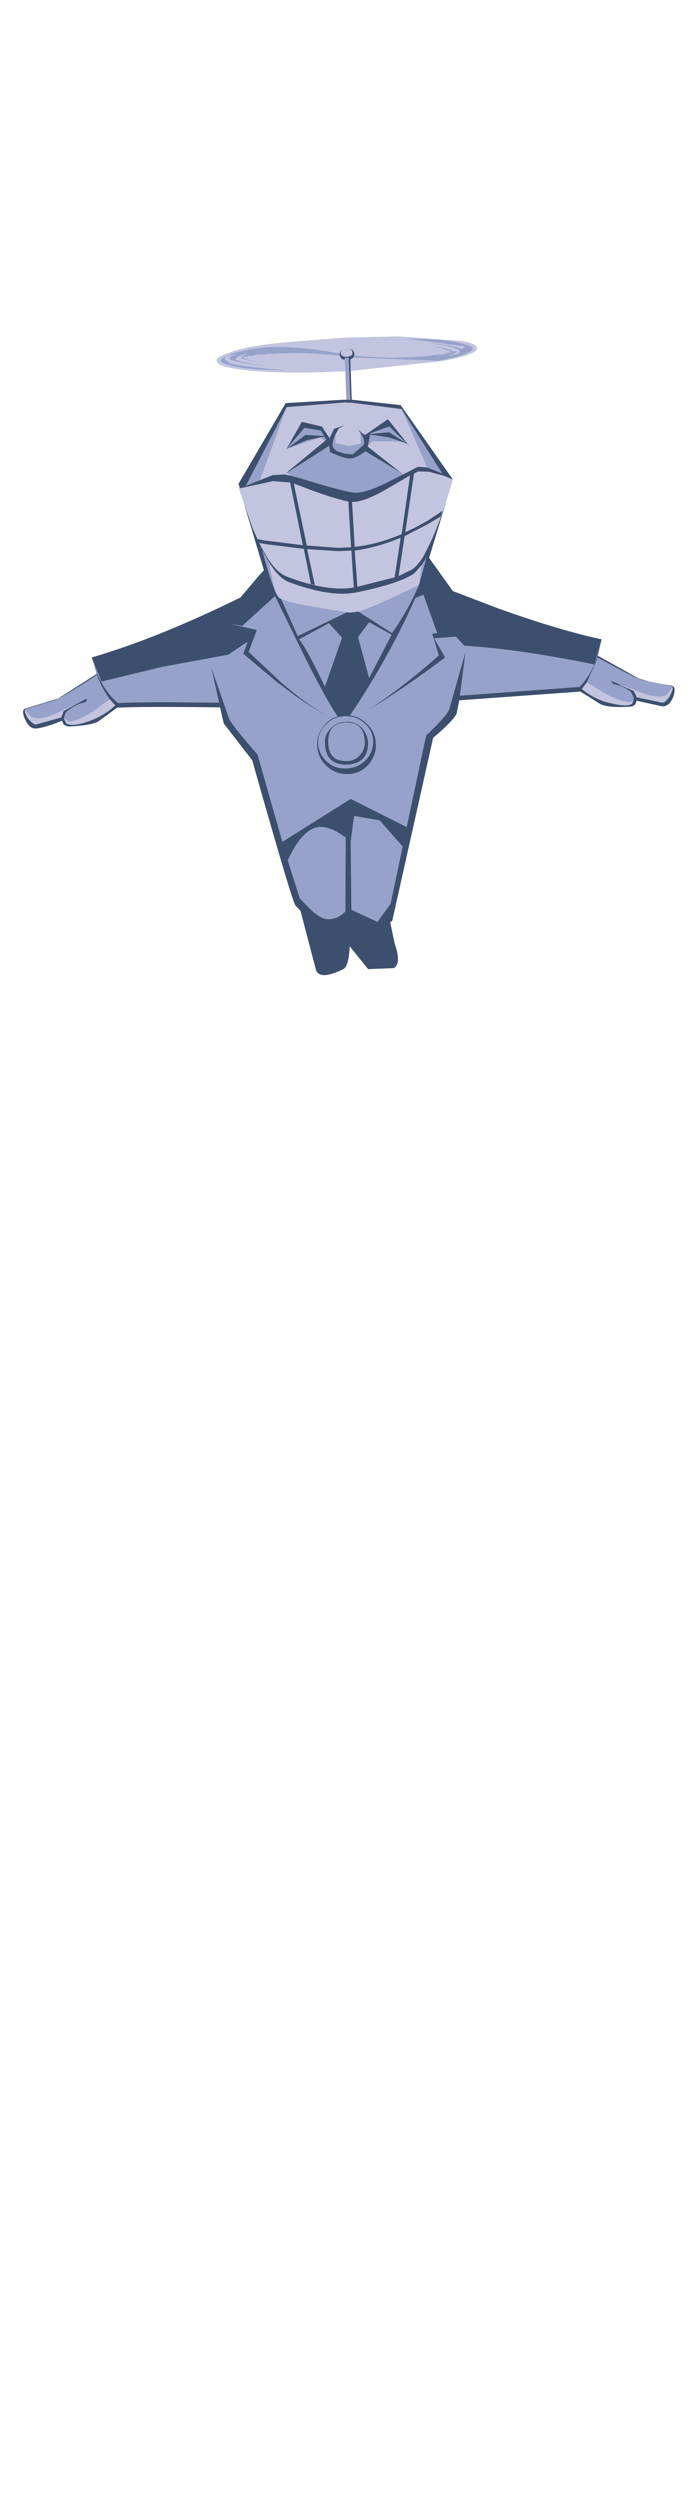 <?xml version="1.0" encoding="UTF-8" standalone="no"?>
<svg xmlns:xlink="http://www.w3.org/1999/xlink" height="454.65px" width="126.45px" xmlns="http://www.w3.org/2000/svg">
  <g transform="matrix(1.0, 0.0, 0.0, 1.0, 74.7, 261.55)">
    <use data-characterId="63" height="95.3" transform="matrix(1.219, 0.0, 0.0, 1.219, -70.499, -200.373)" width="97.25" xlink:href="#shape0"/>
  </g>
  <defs>
    <g id="shape0" transform="matrix(1.0, 0.0, 0.0, 1.0, 48.6, 44.6)">
      <path d="M0.7 -41.45 L13.25 -40.95 Q16.3 -41.45 17.8 -42.15 19.4 -42.9 17.55 -43.35 15.25 -44.25 8.65 -44.25 L17.4 -43.1 16.9 -42.7 Q15.2 -43.45 11.25 -43.6 15.35 -43.25 16.5 -42.55 L16.6 -42.3 Q16.5 -41.9 14.7 -41.65 16.15 -42.05 16.05 -42.4 L15.7 -42.35 Q14.75 -42.9 12.35 -43.15 L12.25 -43.15 12.55 -43.1 12.35 -43.15 13.95 -42.8 15.4 -42.25 14.7 -42.1 12.9 -41.6 13.95 -42.0 12.15 -41.75 11.95 -41.7 10.95 -41.55 11.35 -41.65 Q6.25 -41.2 0.8 -41.75 L0.85 -41.95 Q0.8 -42.75 -0.1 -42.7 0.6 -42.65 0.55 -42.15 0.65 -41.65 -0.3 -41.55 -1.15 -41.55 -1.2 -42.15 -1.2 -42.55 -0.65 -42.65 -1.3 -42.55 -1.35 -42.05 -9.25 -43.5 -13.8 -42.8 -16.9 -42.35 -18.3 -41.65 -20.0 -40.9 -18.1 -40.4 -15.7 -39.55 -9.2 -39.55 -16.55 -40.1 -17.95 -40.7 L-17.8 -40.8 Q-18.55 -41.05 -18.5 -41.3 -18.4 -41.75 -16.6 -41.95 -18.4 -41.5 -17.5 -41.0 L-17.4 -41.05 Q-15.45 -40.35 -11.75 -40.2 -15.8 -40.55 -17.0 -41.2 L-16.7 -41.3 -16.7 -41.35 Q-16.6 -41.8 -14.85 -42.0 -16.05 -41.7 -16.05 -41.35 -14.95 -40.85 -12.8 -40.65 -15.15 -41.0 -15.85 -41.5 L-14.35 -41.7 -12.85 -42.15 -13.75 -41.8 -12.8 -41.9 -12.5 -41.9 -11.3 -42.15 -11.85 -41.95 Q-6.85 -42.35 -1.3 -41.7 -1.2 -41.2 -0.6 -41.1 L-0.5 -39.4 Q-8.05 -39.0 -13.65 -39.4 -19.55 -39.85 -19.7 -40.9 -19.85 -41.55 -17.7 -42.2 -15.55 -43.15 -9.1 -43.75 L-2.8 -44.25 -2.7 -44.25 -0.75 -44.4 0.2 -44.45 0.4 -44.45 0.6 -44.45 0.75 -44.45 7.4 -44.6 17.05 -43.9 Q19.05 -43.5 19.15 -42.9 19.4 -41.9 13.85 -40.9 L0.3 -39.45 0.25 -41.15 0.7 -41.45 M-9.25 -34.05 L-0.5 -34.75 -0.15 -34.7 0.25 -34.7 0.45 -34.7 7.9 -33.75 11.7 -25.05 10.35 -25.15 8.2 -24.05 7.3 -24.65 2.85 -28.15 2.85 -28.2 3.45 -28.95 7.85 -28.9 8.75 -28.55 9.2 -28.1 8.85 -28.5 9.0 -28.45 8.8 -28.55 5.85 -32.25 2.6 -30.0 1.9 -30.25 1.35 -30.75 1.75 -30.2 1.8 -28.65 0.0 -28.25 -1.95 -28.7 -2.0 -29.9 -1.5 -30.85 -0.6 -31.35 -2.2 -30.8 -2.85 -29.4 -4.0 -31.15 -7.0 -31.85 -9.3 -27.8 -4.15 -29.55 -3.6 -28.95 -9.0 -24.5 -9.3 -24.3 -9.25 -24.25 -9.6 -24.0 -9.2 -24.25 -8.6 -23.8 -9.6 -24.0 -11.35 -23.9 -13.25 -23.15 -9.25 -34.05 M8.4 -28.85 L8.6 -28.7 8.3 -28.85 8.4 -28.85 M-0.55 -27.1 L-1.65 -27.45 -1.8 -27.5 -0.55 -27.1 M15.55 -23.25 L14.6 -20.1 Q13.3 -16.15 12.1 -13.65 L11.1 -11.7 Q10.25 -10.4 9.5 -9.85 L7.45 -8.85 8.35 -14.8 11.75 -16.55 13.1 -17.35 13.75 -17.75 14.0 -18.6 13.3 -18.1 11.85 -17.15 Q10.15 -16.15 8.45 -15.4 L9.75 -24.15 10.4 -24.45 12.0 -24.4 14.2 -23.8 Q14.8 -23.55 15.55 -23.25 M-15.7 -19.9 L-16.4 -21.9 -11.3 -23.0 -8.75 -22.8 -6.85 -13.45 -12.5 -14.15 -13.35 -14.3 -13.6 -14.35 -13.35 -13.8 -13.2 -13.75 -12.4 -13.6 -6.7 -12.9 -5.65 -7.65 -5.05 -7.5 -6.2 -12.85 -1.5 -12.55 0.4 -12.65 0.75 -7.15 1.3 -7.25 Q-2.75 -6.3 -9.2 -8.75 -10.6 -9.25 -12.0 -11.35 L-13.05 -13.15 -14.3 -15.85 -15.7 -19.9 M0.9 -12.65 Q4.1 -13.05 7.75 -14.55 L6.85 -8.65 1.3 -7.25 0.9 -12.65 M5.8 -21.9 L9.15 -23.85 7.9 -15.1 Q4.25 -13.55 0.9 -13.2 L0.5 -19.9 Q2.3 -19.85 5.8 -21.9 M-11.9 -10.9 Q-10.4 -8.5 -8.95 -7.95 -2.55 -5.55 1.4 -6.45 7.65 -7.75 9.8 -9.25 L10.9 -10.5 10.5 -7.55 Q3.85 -4.25 1.45 -3.55 L0.35 -3.4 0.2 -3.4 Q-8.5 -4.65 -10.1 -5.45 L-10.35 -5.55 -10.45 -5.65 Q-11.1 -6.4 -11.9 -10.9 M35.55 7.0 L38.2 8.65 Q40.1 9.75 41.9 10.0 42.4 9.95 42.55 9.4 L42.35 10.15 42.3 10.2 Q41.4 10.85 37.9 9.8 36.0 9.05 34.8 8.0 L35.55 7.0 M40.6 7.4 L43.6 8.5 Q46.3 9.55 47.45 8.9 L48.3 7.8 Q48.4 8.25 47.9 9.1 L47.05 10.0 46.8 10.05 43.0 9.25 42.55 8.3 40.35 7.35 40.6 7.4 M-8.2 -22.65 L-7.0 -22.2 Q-2.8 -20.55 -0.05 -19.95 L0.35 -13.15 -1.5 -13.05 -6.25 -13.4 -8.2 -22.65 M-35.65 9.55 L-34.85 10.45 Q-36.05 11.6 -37.75 12.4 -41.0 13.8 -42.15 13.15 L-42.45 12.55 -42.5 12.3 -42.45 12.35 -41.8 12.9 Q-40.25 12.7 -38.15 11.35 L-35.65 9.55 M-40.55 10.2 L-42.55 11.3 -42.9 12.25 -46.65 13.3 -46.9 13.25 -47.8 12.45 -48.0 12.2 -48.25 11.65 -48.3 11.15 -47.35 12.2 Q-46.15 12.8 -43.55 11.6 L-40.55 10.2" fill="#c3c4df" fill-rule="evenodd" stroke="none"/>
      <path d="M0.8 -41.75 Q6.25 -41.2 11.35 -41.65 L10.95 -41.55 11.95 -41.7 12.15 -41.75 13.95 -42.0 12.9 -41.6 14.7 -42.1 15.4 -42.25 13.95 -42.8 12.35 -43.15 12.55 -43.1 12.25 -43.15 12.35 -43.15 Q14.75 -42.9 15.7 -42.35 L16.05 -42.4 Q16.15 -42.05 14.7 -41.65 16.5 -41.9 16.6 -42.3 L16.5 -42.55 Q15.35 -43.25 11.25 -43.6 15.2 -43.45 16.9 -42.7 L17.4 -43.1 8.65 -44.25 Q15.25 -44.25 17.55 -43.35 19.4 -42.9 17.8 -42.15 16.3 -41.45 13.25 -40.95 L0.7 -41.45 0.8 -41.75 M-0.5 -39.4 L-0.6 -41.1 -0.6 -41.4 0.0 -41.4 0.25 -35.15 -0.35 -35.15 -0.5 -39.4 M-1.3 -41.7 Q-6.85 -42.35 -11.85 -41.95 L-11.3 -42.15 -12.5 -41.9 -12.8 -41.9 -13.75 -41.8 -12.85 -42.15 -14.35 -41.7 -15.85 -41.5 Q-15.15 -41.0 -12.8 -40.65 -14.95 -40.85 -16.05 -41.35 -16.05 -41.7 -14.85 -42.0 -16.6 -41.8 -16.7 -41.35 L-16.7 -41.3 -17.0 -41.2 Q-15.8 -40.55 -11.75 -40.2 -15.45 -40.35 -17.4 -41.05 L-17.5 -41.0 Q-18.4 -41.5 -16.6 -41.95 -18.4 -41.75 -18.5 -41.3 -18.55 -41.05 -17.8 -40.8 L-17.95 -40.7 Q-16.55 -40.1 -9.2 -39.55 -15.7 -39.55 -18.1 -40.4 -20.0 -40.9 -18.3 -41.65 -16.9 -42.35 -13.8 -42.8 -9.25 -43.5 -1.35 -42.05 L-1.35 -41.9 -1.3 -41.7 M7.9 -33.75 L13.95 -24.15 11.7 -25.05 7.9 -33.75 M8.2 -24.05 L5.9 -22.9 Q2.1 -20.95 0.35 -21.35 -2.0 -21.8 -6.95 -23.35 L-8.6 -23.8 -9.2 -24.25 -2.95 -28.25 -2.9 -28.25 -2.8 -27.35 Q-0.2 -26.1 0.7 -26.45 1.5 -26.7 2.5 -27.45 L7.95 -24.15 7.3 -24.65 8.2 -24.05 M-13.25 -23.15 L-15.35 -22.3 -9.25 -34.05 -13.25 -23.15 M8.3 -28.85 L6.05 -30.3 3.25 -30.05 3.25 -30.15 6.05 -31.15 8.4 -28.85 8.3 -28.85 M7.85 -28.9 L3.45 -28.95 2.85 -28.2 3.2 -29.95 5.9 -29.55 7.85 -28.9 M1.75 -30.2 L2.0 -29.8 Q2.5 -28.8 2.15 -28.35 L0.6 -27.0 -0.55 -27.1 -1.8 -27.5 -2.2 -27.85 Q-2.65 -28.35 -2.1 -29.65 L-2.0 -29.9 -1.95 -28.7 0.0 -28.25 1.8 -28.65 1.75 -30.2 M-9.3 -27.8 L-6.6 -30.95 -4.15 -30.55 -3.7 -29.75 -6.45 -29.9 -9.3 -27.8 -6.3 -29.1 -4.15 -29.55 -3.65 -29.65 -3.35 -29.2 -3.6 -28.95 -4.15 -29.55 -9.3 -27.8 M-9.0 -24.5 L-9.25 -24.25 -9.3 -24.3 -9.0 -24.5 M2.6 -30.0 L2.35 -29.85 1.9 -30.25 2.6 -30.0 M44.75 6.85 L44.95 6.9 45.95 7.1 46.45 7.2 48.1 7.55 Q48.65 7.65 48.05 8.8 47.6 9.75 47.05 10.0 L47.9 9.1 Q48.4 8.25 48.3 7.8 L47.45 8.9 Q46.3 9.55 43.6 8.5 L40.6 7.4 39.05 6.75 39.5 7.3 Q40.65 7.4 42.1 8.4 L42.55 9.3 42.55 9.4 Q42.4 9.95 41.9 10.0 40.1 9.75 38.2 8.65 L35.55 7.0 37.1 3.55 37.15 3.3 Q43.1 6.6 43.8 6.65 L44.75 6.85 M-13.15 -9.2 L-12.85 -9.5 -13.85 -8.4 -13.15 -9.2 M6.4 -0.1 L3.05 6.35 1.4 0.25 3.05 -1.95 6.4 -0.1 M10.9 -10.5 L11.6 -11.6 10.5 -7.55 Q8.8 -3.6 6.45 -0.35 L1.45 -3.55 Q3.85 -4.25 10.5 -7.55 L10.9 -10.5 M0.2 -3.4 L-0.25 -3.45 -7.6 0.1 -10.1 -5.45 Q-8.5 -4.65 0.2 -3.4 M-10.45 -5.65 Q-11.25 -6.55 -12.9 -12.7 L-11.9 -10.9 Q-11.1 -6.4 -10.45 -5.65 M-38.35 3.3 L-36.9 6.9 -27.8 4.7 -18.0 2.9 -15.3 1.1 -15.1 1.0 -15.75 2.75 -10.45 7.2 -10.4 7.2 Q-5.9 10.7 -2.65 12.3 -5.85 10.65 -10.05 7.05 L-14.9 2.5 -14.95 2.5 -13.7 -0.8 -17.65 -1.7 -15.9 -1.4 -11.0 -5.85 -6.7 2.95 Q-3.3 9.75 -1.65 12.1 -2.75 12.4 -3.55 13.3 -4.8 14.7 -4.7 16.45 -4.65 18.25 -3.3 19.5 -2.0 20.75 -0.15 20.7 1.65 20.7 2.9 19.35 4.15 17.95 4.05 16.2 4.0 14.35 2.65 13.15 1.6 12.1 0.2 11.95 6.05 3.25 9.95 -5.55 L11.15 -6.05 13.2 -0.35 12.45 -0.25 13.45 3.0 Q7.55 8.2 2.55 11.35 7.75 8.3 14.4 3.3 L12.75 0.45 16.0 0.2 17.25 1.55 Q25.4 2.05 36.65 4.35 L37.75 0.6 37.1 3.15 36.65 4.35 Q35.75 6.4 34.45 7.7 L16.6 9.0 17.45 2.4 15.0 11.05 Q14.55 12.1 11.55 14.95 L8.65 28.6 0.3 24.4 -9.9 30.8 -13.6 17.8 Q-17.5 13.3 -17.85 12.45 L-20.55 4.65 -19.35 10.05 Q-31.35 9.9 -34.45 10.1 -36.3 8.55 -37.5 5.8 L-38.35 3.3 M1.85 13.7 Q0.85 12.8 -0.45 12.9 L-0.95 12.95 Q-1.95 13.1 -2.7 13.9 -3.65 14.85 -3.55 16.2 -3.4 19.35 -0.25 19.3 2.9 19.15 2.9 16.0 2.8 14.65 1.85 13.7 M0.8 26.95 L4.6 27.6 8.05 31.5 6.25 40.05 4.3 42.75 0.4 40.95 0.3 30.75 0.8 26.95 M2.35 13.1 Q3.6 14.2 3.65 15.85 3.65 17.45 2.5 18.65 1.35 19.8 -0.35 19.85 -2.05 19.95 -3.25 18.85 -4.5 17.7 -4.55 16.1 -4.6 14.5 -3.45 13.35 -2.65 12.5 -1.55 12.2 L-0.6 12.05 0.1 12.1 Q1.35 12.2 2.35 13.1 M2.4 15.8 Q2.45 16.95 1.7 17.85 0.9 18.75 -0.25 18.75 -3.0 18.85 -3.05 16.0 -3.15 13.35 -0.85 13.05 L-0.55 13.0 -0.45 13.0 Q2.25 12.95 2.4 15.8 M-3.55 7.65 Q-6.3 1.9 -7.4 0.6 L-2.95 -1.8 -1.0 0.35 -3.55 7.65 M-48.25 11.65 Q-48.5 11.05 -48.1 10.95 L-43.9 9.7 Q-43.2 9.55 -37.55 5.9 L-37.5 6.15 Q-36.7 8.15 -35.65 9.55 L-38.15 11.35 Q-40.25 12.7 -41.8 12.9 L-42.45 12.35 -42.45 12.25 Q-42.35 11.6 -42.05 11.35 -40.7 10.25 -39.55 10.05 -38.9 9.9 -39.15 9.45 L-40.55 10.2 -43.55 11.6 Q-46.15 12.8 -47.35 12.2 L-48.3 11.15 -48.25 11.65 M-46.9 13.25 Q-47.45 13.05 -48.0 12.2 L-47.8 12.45 -46.9 13.25 M-0.45 30.15 L-0.5 41.2 Q-1.7 42.4 -3.15 42.35 -4.3 42.3 -6.1 40.5 L-7.3 39.25 -9.1 33.55 -8.3 32.0 Q-6.95 29.65 -5.45 28.9 -4.0 28.1 -1.7 29.35 L-0.45 30.15" fill="#96a2c9" fill-rule="evenodd" stroke="none"/>
      <path d="M0.7 -41.45 L0.25 -41.15 0.3 -39.45 0.45 -35.15 7.75 -34.35 15.55 -23.25 Q14.8 -23.55 14.2 -23.8 L12.0 -24.4 10.4 -24.45 9.75 -24.15 8.45 -15.4 Q10.15 -16.15 11.85 -17.15 L13.3 -18.1 14.0 -18.6 13.75 -17.75 13.1 -17.35 11.75 -16.55 8.35 -14.8 7.45 -8.85 9.5 -9.85 Q10.25 -10.4 11.1 -11.7 L12.1 -13.65 Q13.3 -16.15 14.6 -20.1 L12.0 -11.55 15.55 -6.6 22.35 -4.0 Q31.45 -0.75 37.75 0.6 L37.2 3.05 43.3 6.45 44.75 6.85 43.8 6.65 Q43.1 6.6 37.15 3.3 L37.1 3.55 35.55 7.0 34.8 8.0 Q36.0 9.05 37.9 9.8 41.4 10.85 42.3 10.2 L42.35 10.15 42.55 9.4 42.55 9.3 42.1 8.4 Q40.65 7.4 39.5 7.3 L39.05 6.75 40.6 7.4 40.35 7.35 42.55 8.3 43.0 9.25 46.8 10.05 47.05 10.0 Q47.6 9.75 48.05 8.8 48.65 7.65 48.1 7.55 L46.45 7.2 48.15 7.5 Q48.95 7.6 48.45 9.15 47.85 10.65 46.8 10.6 L42.95 9.75 Q42.85 10.65 41.85 10.65 38.4 10.85 37.4 10.15 L34.5 8.35 34.45 8.4 16.5 9.7 16.1 11.7 Q15.6 12.75 12.6 15.3 L6.5 42.6 6.2 42.8 6.85 45.95 Q7.9 48.9 6.75 49.65 L2.9 49.8 0.15 46.4 Q0.0 49.4 -0.8 49.8 -4.15 51.45 -4.85 50.05 L-7.2 41.1 -7.95 40.3 Q-8.45 39.7 -14.4 18.65 L-18.65 13.15 -19.2 10.75 Q-31.35 10.6 -34.45 10.8 L-34.5 10.75 -37.25 12.75 Q-38.05 13.4 -41.6 13.6 -42.3 13.6 -42.6 13.2 L-42.8 12.75 Q-45.1 13.7 -46.6 13.9 -47.65 14.0 -48.3 12.55 -48.95 11.05 -48.2 10.9 L-43.4 9.45 -37.6 5.75 -38.35 3.3 Q-28.55 0.45 -16.15 -5.65 L-13.15 -9.2 -13.85 -8.4 -12.85 -9.5 -12.75 -9.65 -12.65 -9.7 -15.7 -19.9 -14.3 -15.85 -13.05 -13.15 -12.0 -11.35 Q-10.6 -9.25 -9.2 -8.75 -2.75 -6.3 1.3 -7.25 L0.75 -7.15 0.4 -12.65 -1.5 -12.55 -6.2 -12.85 -5.05 -7.5 -5.65 -7.65 -6.7 -12.9 -12.4 -13.6 -13.2 -13.75 -13.35 -13.8 -13.6 -14.35 -13.35 -14.3 -12.5 -14.15 -6.85 -13.45 -8.75 -22.8 -11.3 -23.0 -16.4 -21.9 -16.25 -21.95 -16.45 -22.6 -9.4 -34.65 -0.75 -35.15 -0.35 -35.15 0.25 -35.15 0.0 -41.4 -0.6 -41.4 -0.6 -41.1 Q-1.2 -41.2 -1.3 -41.7 L-1.35 -41.9 -1.35 -42.05 Q-1.3 -42.55 -0.65 -42.65 -1.2 -42.55 -1.2 -42.15 -1.15 -41.55 -0.3 -41.55 0.65 -41.65 0.55 -42.15 0.6 -42.65 -0.1 -42.7 0.8 -42.75 0.85 -41.95 L0.8 -41.75 0.7 -41.45 M7.9 -33.75 L0.45 -34.7 0.25 -34.7 -0.15 -34.7 -0.5 -34.75 -9.25 -34.05 -15.35 -22.3 -13.25 -23.15 -11.35 -23.9 -9.6 -24.0 -8.6 -23.8 -6.95 -23.35 Q-2.0 -21.8 0.35 -21.35 2.1 -20.95 5.9 -22.9 L8.2 -24.05 10.35 -25.15 11.7 -25.05 13.95 -24.15 7.9 -33.75 M8.4 -28.85 L6.05 -31.15 3.25 -30.15 3.25 -30.05 6.05 -30.3 8.3 -28.85 8.6 -28.7 8.4 -28.85 M7.85 -28.9 L5.9 -29.55 3.2 -29.95 2.85 -28.2 2.85 -28.15 7.3 -24.65 7.95 -24.15 2.5 -27.45 Q1.5 -26.7 0.7 -26.45 -0.2 -26.1 -2.8 -27.35 L-2.9 -28.25 -2.95 -28.25 -9.2 -24.25 -9.6 -24.0 -9.25 -24.25 -9.0 -24.5 -3.6 -28.95 -3.35 -29.2 -3.65 -29.65 -4.15 -29.55 -6.3 -29.1 -9.3 -27.8 -6.45 -29.9 -3.7 -29.75 -4.15 -30.55 -6.6 -30.95 -9.3 -27.8 -7.0 -31.85 -4.0 -31.15 -2.85 -29.4 -2.2 -30.8 -0.6 -31.35 -1.5 -30.85 -2.0 -29.9 -2.1 -29.65 Q-2.65 -28.35 -2.2 -27.85 L-1.8 -27.5 -1.65 -27.45 -0.55 -27.1 0.6 -27.0 2.15 -28.35 Q2.5 -28.8 2.0 -29.8 L1.75 -30.2 1.35 -30.75 1.9 -30.25 2.35 -29.85 2.6 -30.0 5.85 -32.25 8.8 -28.55 9.0 -28.45 8.85 -28.5 9.2 -28.1 8.75 -28.55 7.85 -28.9 M5.8 -21.9 Q2.3 -19.85 0.5 -19.9 L0.9 -13.2 Q4.25 -13.55 7.9 -15.1 L9.15 -23.85 5.8 -21.9 M0.9 -12.65 L1.3 -7.25 6.85 -8.65 7.75 -14.55 Q4.1 -13.05 0.9 -12.65 M6.4 -0.1 L3.05 -1.95 1.4 0.25 3.05 6.35 6.4 -0.1 M10.9 -10.5 L9.8 -9.25 Q7.65 -7.75 1.4 -6.45 -2.55 -5.55 -8.95 -7.95 -10.4 -8.5 -11.9 -10.9 L-12.9 -12.7 Q-11.25 -6.55 -10.45 -5.65 L-10.35 -5.55 -10.1 -5.45 -7.6 0.1 -0.25 -3.45 0.2 -3.4 0.35 -3.4 1.45 -3.55 6.45 -0.35 Q8.8 -3.6 10.5 -7.55 L11.6 -11.6 10.9 -10.5 M-38.35 3.3 L-37.5 5.8 Q-36.3 8.55 -34.45 10.1 -31.35 9.9 -19.35 10.05 L-20.55 4.65 -17.85 12.45 Q-17.5 13.3 -13.6 17.8 L-9.9 30.8 0.3 24.4 8.65 28.6 11.55 14.95 Q14.55 12.1 15.0 11.05 L17.45 2.4 16.6 9.0 34.45 7.7 Q35.75 6.4 36.65 4.35 L37.1 3.15 37.75 0.6 36.65 4.35 Q25.4 2.05 17.25 1.55 L16.0 0.2 12.75 0.45 14.4 3.3 Q7.75 8.3 2.55 11.35 7.55 8.2 13.45 3.0 L12.45 -0.25 13.2 -0.35 11.15 -6.05 9.95 -5.55 Q6.05 3.25 0.2 11.95 1.6 12.1 2.65 13.15 4.0 14.35 4.05 16.2 4.15 17.95 2.9 19.35 1.65 20.7 -0.15 20.7 -2.0 20.75 -3.3 19.5 -4.65 18.25 -4.7 16.45 -4.8 14.7 -3.55 13.3 -2.75 12.4 -1.65 12.1 -3.3 9.75 -6.7 2.95 L-11.0 -5.85 -15.9 -1.4 -17.65 -1.7 -13.7 -0.8 -14.95 2.5 -14.9 2.5 -10.05 7.05 Q-5.85 10.65 -2.65 12.3 -5.9 10.7 -10.4 7.2 L-10.45 7.2 -15.75 2.75 -15.1 1.0 -15.3 1.1 -18.0 2.9 -27.8 4.7 -36.9 6.9 -38.35 3.3 M1.85 13.7 Q2.8 14.65 2.9 16.0 2.9 19.15 -0.25 19.3 -3.4 19.35 -3.55 16.2 -3.65 14.85 -2.7 13.9 -1.95 13.1 -0.95 12.95 L-0.45 12.9 Q0.85 12.8 1.85 13.7 M2.4 15.8 Q2.25 12.95 -0.45 13.0 L-0.55 13.0 -0.85 13.05 Q-3.15 13.35 -3.05 16.0 -3.0 18.85 -0.25 18.75 0.9 18.75 1.7 17.85 2.45 16.95 2.4 15.8 M2.35 13.1 Q1.35 12.2 0.1 12.1 L-0.6 12.05 -1.55 12.2 Q-2.65 12.5 -3.45 13.35 -4.6 14.5 -4.55 16.1 -4.5 17.7 -3.25 18.85 -2.05 19.95 -0.35 19.85 1.35 19.8 2.5 18.65 3.65 17.45 3.65 15.85 3.6 14.2 2.35 13.1 M0.8 26.95 L0.3 30.75 0.4 40.95 4.3 42.75 6.25 40.05 8.05 31.5 4.6 27.6 0.8 26.95 M-8.2 -22.65 L-6.25 -13.4 -1.5 -13.05 0.35 -13.15 -0.05 -19.95 Q-2.8 -20.55 -7.0 -22.2 L-8.2 -22.65 M-35.65 9.55 Q-36.7 8.15 -37.5 6.15 L-37.55 5.9 Q-43.2 9.55 -43.9 9.7 L-48.1 10.95 Q-48.5 11.05 -48.25 11.65 L-48.0 12.2 Q-47.45 13.05 -46.9 13.25 L-46.65 13.3 -42.9 12.25 -42.55 11.3 -40.55 10.2 -39.15 9.45 Q-38.9 9.9 -39.55 10.05 -40.7 10.25 -42.05 11.35 -42.35 11.6 -42.45 12.25 L-42.45 12.35 -42.5 12.3 -42.45 12.55 -42.15 13.15 Q-41.0 13.8 -37.75 12.4 -36.05 11.6 -34.85 10.45 L-35.65 9.55 M-3.55 7.65 L-1.0 0.35 -2.95 -1.8 -7.4 0.6 Q-6.3 1.9 -3.55 7.65 M-0.45 30.15 L-1.7 29.35 Q-4.0 28.1 -5.45 28.9 -6.95 29.65 -8.3 32.0 L-9.1 33.55 -7.3 39.25 -6.1 40.5 Q-4.3 42.3 -3.15 42.35 -1.7 42.4 -0.5 41.2 L-0.45 30.15" fill="#3d4f6e" fill-rule="evenodd" stroke="none"/>
    </g>
  </defs>
</svg>
